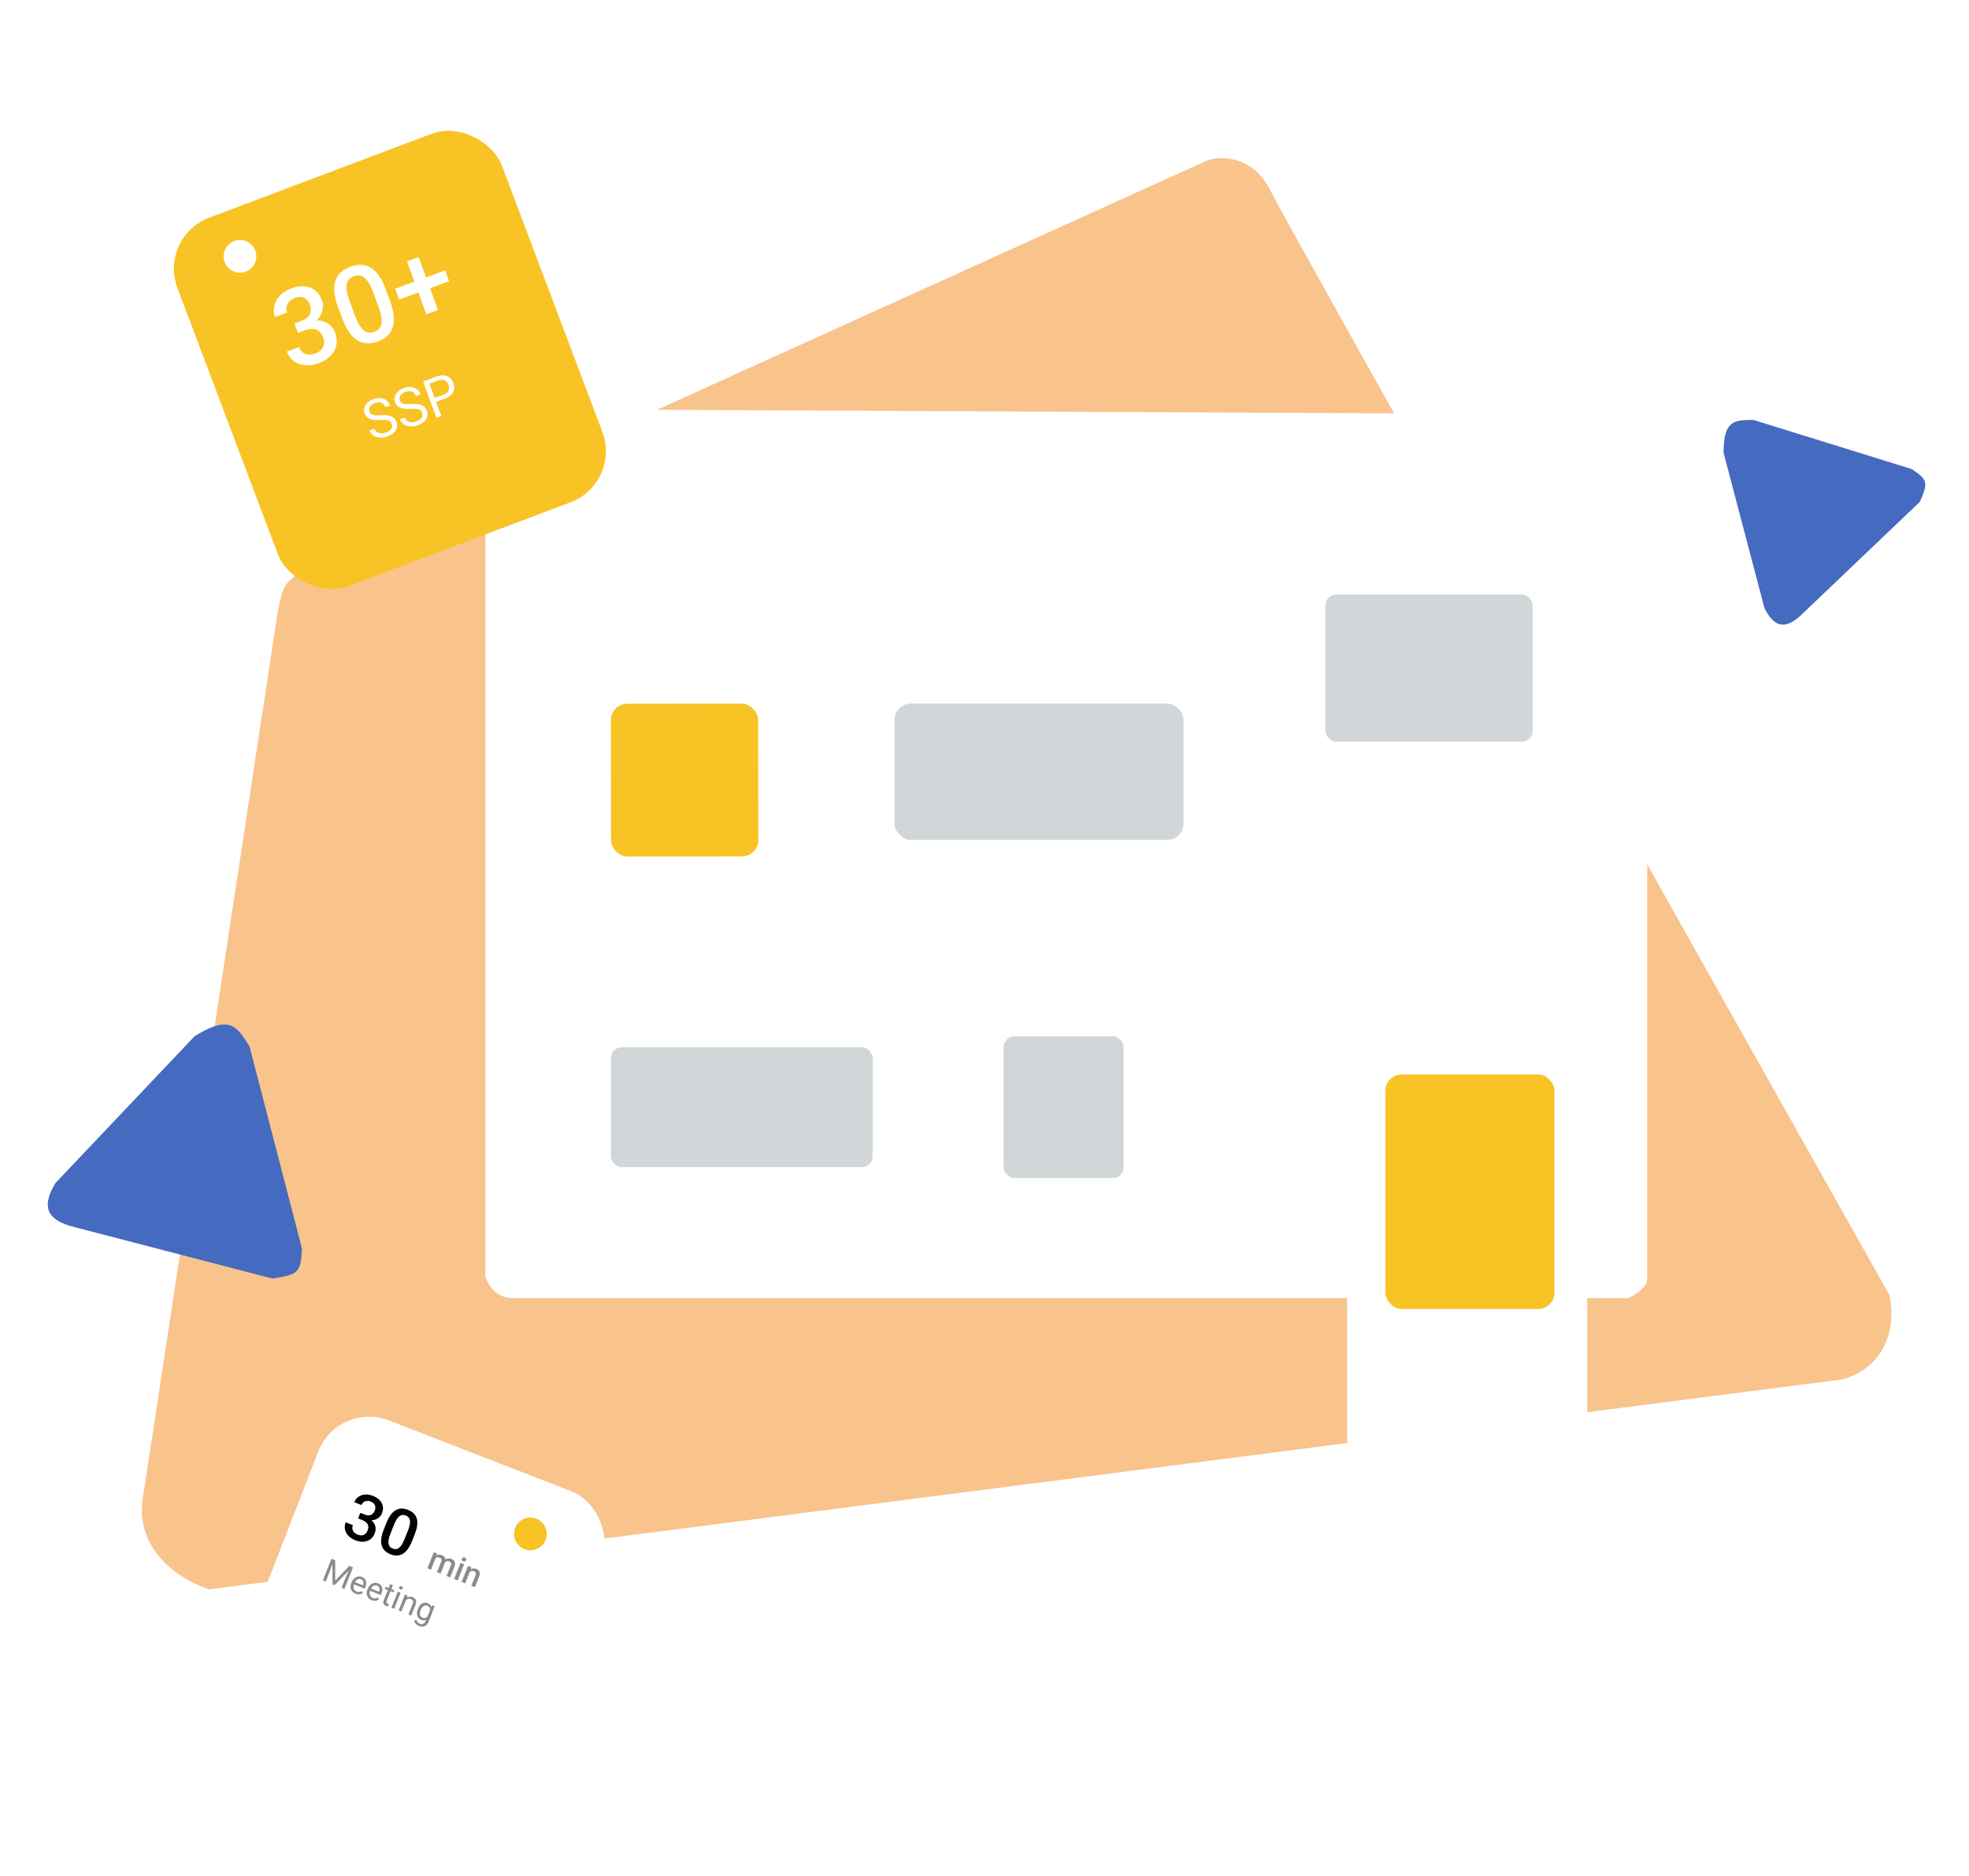<svg width="361" height="344" viewBox="0 0 361 344" fill="none" xmlns="http://www.w3.org/2000/svg">
<g filter="url(#filter0_di_5_39)">
<path d="M221.385 27.395L55.885 102.395C52 105 52 105 50.885 110.395L26.385 271.395C23.985 282.195 33.385 287.895 38.385 289.395L337.885 250.895C347.085 248.095 347.385 239.395 346.385 235.395C309.885 170.562 236.085 39.295 232.885 32.895C229.685 26.495 223.885 26.562 221.385 27.395Z" fill="#F9C38C"/>
</g>
<g filter="url(#filter1_d_5_39)">
<path d="M89 83C89 77.8 92 75.5 93.5 75L297.995 75.995L298.038 75.995C300.802 76.022 301.831 78.672 302 80V234.5C302 236.1 299.667 237.5 298.5 238H94C90.8 238 89.333 235.333 89 234V83Z" fill="white"/>
</g>
<g filter="url(#filter2_d_5_39)">
<rect x="235" y="98" width="82" height="46" rx="3" fill="white"/>
</g>
<g filter="url(#filter3_d_5_39)">
<rect x="106" y="186" width="60" height="40" rx="3" fill="white"/>
</g>
<g filter="url(#filter4_d_5_39)">
<rect x="158" y="121" width="64" height="48" rx="3" fill="white"/>
</g>
<g filter="url(#filter5_d_5_39)">
<rect x="178" y="184" width="34" height="42" rx="3" fill="white"/>
</g>
<g filter="url(#filter6_d_5_39)">
<rect x="247" y="190" width="44" height="79" rx="3" fill="white"/>
</g>
<g filter="url(#filter7_d_5_39)">
<rect x="106" y="121" width="40" height="48" rx="3" fill="white"/>
</g>
<g filter="url(#filter8_d_5_39)">
<rect x="243" y="107" width="38" height="27" rx="2" fill="#D1D6D9"/>
</g>
<g filter="url(#filter9_d_5_39)">
<rect x="164" y="127" width="53" height="25" rx="3" fill="#D1D6D9"/>
</g>
<g filter="url(#filter10_d_5_39)">
<rect x="112" y="190" width="48" height="22" rx="2" fill="#D1D6D9"/>
</g>
<g filter="url(#filter11_d_5_39)">
<rect x="184" y="188" width="22" height="26" rx="2" fill="#D1D6D9"/>
</g>
<g filter="url(#filter12_d_5_39)">
<rect x="254" y="195" width="31" height="43" rx="3" fill="#F8C324"/>
</g>
<g filter="url(#filter13_d_5_39)">
<rect x="112" y="127.035" width="26.992" height="28.015" rx="3" transform="rotate(-0.073 112 127.035)" fill="#F8C324"/>
</g>
<g filter="url(#filter14_d_5_39)">
<path d="M321.5 107.5L314 79C314 73 316 73 319.5 73L348.5 82C351.5 84 351.5 84.5 350 88L328.5 108.5C325 112 323 110.5 321.5 107.5Z" fill="#446BBF"/>
</g>
<g filter="url(#filter15_d_5_39)">
<path d="M8.202 212.872L33.695 185.975C40.108 182 41.433 184.138 43.752 187.879L53.345 224.838C53.194 229.369 52.66 229.7 47.925 230.416L11.77 221.017C5.711 219.595 5.989 216.463 8.202 212.872Z" fill="#446BBF"/>
</g>
<g filter="url(#filter16_d_5_39)">
<rect x="27" y="39.442" width="63.58" height="72.206" rx="10" transform="rotate(-20.669 27 39.442)" fill="#F8C324"/>
</g>
<path d="M53.989 59.307L55.309 58.823C55.822 58.634 56.215 58.39 56.486 58.089C56.763 57.786 56.927 57.449 56.977 57.077C57.028 56.704 56.979 56.316 56.831 55.913C56.676 55.491 56.468 55.159 56.205 54.915C55.946 54.664 55.634 54.511 55.267 54.459C54.907 54.403 54.495 54.461 54.031 54.632C53.639 54.775 53.314 54.985 53.055 55.26C52.799 55.528 52.632 55.839 52.554 56.193C52.474 56.541 52.506 56.911 52.65 57.302L50.431 58.117C50.171 57.408 50.126 56.71 50.297 56.023C50.468 55.336 50.817 54.719 51.344 54.172C51.876 53.616 52.544 53.19 53.351 52.894C54.213 52.578 55.017 52.446 55.764 52.497C56.516 52.541 57.175 52.777 57.742 53.207C58.309 53.637 58.745 54.267 59.05 55.099C59.189 55.478 59.242 55.895 59.208 56.351C59.174 56.807 59.043 57.261 58.813 57.713C58.581 58.159 58.243 58.578 57.797 58.97C57.35 59.357 56.784 59.675 56.099 59.927L54.44 60.536L53.989 59.307ZM54.622 61.031L54.177 59.821L55.837 59.212C56.619 58.925 57.319 58.772 57.936 58.753C58.56 58.732 59.105 58.82 59.572 59.016C60.037 59.206 60.424 59.476 60.734 59.828C61.049 60.176 61.291 60.58 61.459 61.038C61.688 61.662 61.779 62.26 61.732 62.831C61.69 63.395 61.525 63.92 61.239 64.406C60.953 64.893 60.566 65.323 60.079 65.696C59.598 66.067 59.036 66.37 58.395 66.605C57.82 66.816 57.241 66.939 56.657 66.973C56.073 67.007 55.516 66.944 54.986 66.785C54.454 66.62 53.979 66.347 53.562 65.966C53.149 65.577 52.828 65.07 52.599 64.447L54.808 63.636C54.954 64.033 55.175 64.351 55.47 64.589C55.77 64.819 56.119 64.958 56.518 65.006C56.923 65.051 57.345 64.993 57.785 64.832C58.25 64.661 58.62 64.432 58.895 64.143C59.171 63.855 59.338 63.516 59.396 63.127C59.461 62.736 59.409 62.311 59.24 61.853C59.05 61.333 58.794 60.949 58.474 60.699C58.153 60.449 57.778 60.316 57.349 60.3C56.918 60.278 56.449 60.36 55.942 60.546L54.622 61.031ZM70.722 53.03L71.523 55.212C71.906 56.257 72.13 57.187 72.194 58.003C72.261 58.81 72.186 59.514 71.97 60.114C71.753 60.713 71.415 61.219 70.956 61.63C70.502 62.039 69.946 62.365 69.286 62.607C68.76 62.8 68.246 62.913 67.745 62.944C67.249 62.974 66.769 62.911 66.303 62.756C65.837 62.601 65.392 62.344 64.969 61.986C64.551 61.62 64.154 61.145 63.78 60.561C63.413 59.975 63.075 59.263 62.768 58.425L61.967 56.244C61.581 55.192 61.359 54.268 61.303 53.471C61.243 52.667 61.323 51.968 61.542 51.375C61.759 50.775 62.095 50.274 62.551 49.871C63.012 49.466 63.573 49.142 64.233 48.9C64.765 48.704 65.278 48.592 65.774 48.563C66.273 48.525 66.752 48.582 67.209 48.733C67.673 48.882 68.113 49.136 68.53 49.496C68.95 49.848 69.344 50.317 69.712 50.904C70.078 51.484 70.414 52.193 70.722 53.03ZM69.428 56.334L68.391 53.511C68.196 52.979 67.994 52.523 67.785 52.142C67.573 51.755 67.355 51.443 67.129 51.207C66.908 50.962 66.676 50.784 66.433 50.672C66.189 50.553 65.939 50.496 65.684 50.5C65.426 50.497 65.157 50.547 64.876 50.651C64.534 50.776 64.253 50.956 64.033 51.189C63.811 51.416 63.661 51.707 63.584 52.061C63.505 52.416 63.504 52.846 63.579 53.353C63.658 53.851 63.82 54.433 64.064 55.099L65.101 57.923C65.298 58.461 65.502 58.923 65.714 59.31C65.925 59.697 66.146 60.015 66.376 60.263C66.604 60.506 66.838 60.69 67.078 60.817C67.323 60.935 67.574 60.996 67.832 60.998C68.095 60.998 68.365 60.948 68.64 60.847C68.988 60.719 69.272 60.539 69.492 60.306C69.711 60.072 69.859 59.776 69.934 59.415C70.008 59.048 70.003 58.61 69.919 58.099C69.836 57.589 69.672 57.001 69.428 56.334ZM81.613 49.573L82.344 51.562L73.195 54.92L72.464 52.931L81.613 49.573ZM76.738 47.118L80.306 56.835L78.17 57.619L74.602 47.902L76.738 47.118Z" fill="white"/>
<path d="M71.814 77.719C71.757 77.563 71.682 77.435 71.589 77.334C71.498 77.228 71.376 77.148 71.22 77.094C71.068 77.039 70.872 77.006 70.632 76.993C70.395 76.98 70.102 76.985 69.753 77.009C69.387 77.032 69.05 77.033 68.74 77.011C68.429 76.987 68.151 76.931 67.904 76.845C67.657 76.759 67.447 76.633 67.272 76.469C67.097 76.304 66.962 76.092 66.866 75.832C66.771 75.572 66.736 75.313 66.763 75.053C66.789 74.794 66.871 74.547 67.011 74.312C67.152 74.073 67.344 73.857 67.589 73.663C67.833 73.469 68.127 73.31 68.469 73.184C68.97 73 69.43 72.94 69.849 73.005C70.27 73.065 70.629 73.216 70.926 73.458C71.221 73.696 71.433 73.989 71.561 74.338L70.681 74.661C70.589 74.41 70.454 74.208 70.276 74.055C70.097 73.899 69.879 73.805 69.622 73.775C69.364 73.742 69.068 73.786 68.735 73.908C68.42 74.024 68.178 74.166 68.008 74.336C67.838 74.506 67.732 74.691 67.691 74.89C67.652 75.088 67.671 75.29 67.748 75.498C67.799 75.639 67.875 75.756 67.976 75.851C68.079 75.942 68.211 76.013 68.372 76.065C68.536 76.115 68.731 76.146 68.957 76.157C69.186 76.166 69.452 76.159 69.755 76.135C70.173 76.102 70.544 76.102 70.867 76.132C71.19 76.162 71.471 76.228 71.709 76.328C71.948 76.423 72.149 76.559 72.311 76.736C72.475 76.908 72.604 77.124 72.7 77.384C72.799 77.656 72.835 77.922 72.806 78.182C72.776 78.443 72.688 78.688 72.54 78.919C72.393 79.15 72.191 79.361 71.935 79.552C71.681 79.739 71.379 79.897 71.027 80.026C70.719 80.139 70.399 80.208 70.068 80.233C69.74 80.256 69.423 80.227 69.115 80.145C68.811 80.063 68.54 79.923 68.301 79.727C68.064 79.526 67.885 79.259 67.763 78.925L68.643 78.603C68.727 78.832 68.844 79.013 68.993 79.145C69.141 79.274 69.311 79.365 69.503 79.415C69.698 79.465 69.903 79.48 70.118 79.46C70.334 79.436 70.549 79.385 70.763 79.306C71.072 79.193 71.317 79.055 71.5 78.89C71.682 78.726 71.799 78.545 71.851 78.345C71.906 78.145 71.894 77.936 71.814 77.719ZM77.388 75.673C77.33 75.517 77.255 75.389 77.163 75.288C77.072 75.182 76.949 75.103 76.794 75.048C76.642 74.993 76.446 74.96 76.206 74.947C75.968 74.934 75.676 74.939 75.327 74.963C74.961 74.986 74.624 74.987 74.314 74.965C74.003 74.941 73.725 74.885 73.478 74.799C73.231 74.713 73.02 74.587 72.846 74.423C72.671 74.258 72.535 74.046 72.44 73.786C72.345 73.526 72.31 73.267 72.336 73.007C72.363 72.748 72.445 72.501 72.584 72.266C72.725 72.027 72.918 71.811 73.163 71.617C73.407 71.423 73.701 71.263 74.043 71.138C74.544 70.954 75.004 70.894 75.423 70.959C75.844 71.019 76.203 71.17 76.499 71.412C76.795 71.65 77.007 71.943 77.135 72.292L76.254 72.615C76.162 72.364 76.028 72.162 75.85 72.009C75.671 71.853 75.453 71.759 75.196 71.729C74.938 71.695 74.642 71.74 74.309 71.862C73.994 71.978 73.751 72.12 73.582 72.29C73.412 72.46 73.306 72.645 73.264 72.844C73.226 73.041 73.245 73.244 73.321 73.452C73.373 73.593 73.449 73.71 73.55 73.805C73.653 73.896 73.784 73.967 73.946 74.019C74.11 74.069 74.305 74.1 74.531 74.111C74.76 74.12 75.026 74.113 75.329 74.088C75.747 74.056 76.118 74.055 76.441 74.086C76.764 74.116 77.045 74.181 77.282 74.281C77.522 74.377 77.723 74.513 77.885 74.69C78.049 74.862 78.178 75.078 78.273 75.338C78.373 75.61 78.409 75.876 78.379 76.136C78.35 76.397 78.262 76.642 78.114 76.873C77.967 77.104 77.765 77.315 77.509 77.506C77.255 77.693 76.953 77.851 76.601 77.98C76.293 78.093 75.973 78.162 75.642 78.186C75.314 78.21 74.997 78.181 74.689 78.099C74.385 78.017 74.114 77.877 73.875 77.68C73.638 77.48 73.459 77.213 73.336 76.879L74.216 76.556C74.301 76.786 74.417 76.966 74.567 77.099C74.715 77.228 74.885 77.319 75.077 77.369C75.272 77.419 75.477 77.434 75.691 77.414C75.908 77.39 76.123 77.339 76.337 77.26C76.646 77.147 76.891 77.008 77.074 76.844C77.256 76.68 77.373 76.499 77.425 76.299C77.48 76.099 77.467 75.89 77.388 75.673ZM81.524 73.099L79.741 73.753L79.477 73.034L81.26 72.379C81.606 72.252 81.865 72.095 82.038 71.906C82.212 71.718 82.312 71.508 82.338 71.276C82.367 71.044 82.335 70.802 82.243 70.552C82.159 70.322 82.03 70.125 81.855 69.961C81.683 69.795 81.468 69.69 81.209 69.646C80.949 69.6 80.646 69.64 80.301 69.766L78.724 70.345L80.908 76.295L80.024 76.62L77.574 69.946L80.035 69.042C80.54 68.857 80.998 68.788 81.41 68.834C81.822 68.88 82.175 69.025 82.469 69.267C82.761 69.507 82.98 69.823 83.125 70.218C83.282 70.645 83.326 71.044 83.256 71.412C83.187 71.781 83.007 72.109 82.717 72.396C82.426 72.679 82.029 72.914 81.524 73.099Z" fill="white"/>
<circle cx="44" cy="47" r="3" fill="white"/>
<g filter="url(#filter17_d_5_39)">
<rect x="59.968" y="252.813" width="55.811" height="49.676" rx="10" transform="rotate(21.205 59.968 252.813)" fill="white"/>
</g>
<path d="M66.064 277.373L66.848 277.685C67.153 277.807 67.426 277.855 67.668 277.829C67.913 277.805 68.121 277.719 68.293 277.573C68.464 277.427 68.598 277.235 68.693 276.995C68.793 276.745 68.833 276.512 68.813 276.298C68.798 276.082 68.72 275.889 68.577 275.719C68.439 275.55 68.231 275.411 67.955 275.301C67.723 275.208 67.494 275.172 67.268 275.191C67.046 275.208 66.847 275.28 66.671 275.407C66.495 275.531 66.361 275.709 66.269 275.941L64.951 275.416C65.119 274.995 65.379 274.666 65.73 274.427C66.082 274.189 66.485 274.053 66.939 274.02C67.399 273.984 67.869 274.062 68.348 274.253C68.859 274.456 69.272 274.719 69.585 275.042C69.903 275.362 70.103 275.732 70.184 276.151C70.265 276.57 70.207 277.026 70.011 277.52C69.921 277.745 69.777 277.952 69.58 278.143C69.382 278.333 69.141 278.483 68.858 278.593C68.576 278.699 68.257 278.751 67.901 278.748C67.546 278.741 67.165 278.657 66.759 278.495L65.774 278.103L66.064 277.373ZM65.656 278.397L65.943 277.678L66.928 278.07C67.392 278.255 67.766 278.467 68.05 278.706C68.337 278.947 68.545 279.204 68.675 279.479C68.807 279.75 68.872 280.026 68.869 280.307C68.87 280.589 68.817 280.866 68.708 281.138C68.561 281.508 68.362 281.812 68.112 282.049C67.867 282.283 67.584 282.452 67.261 282.555C66.938 282.658 66.593 282.695 66.226 282.666C65.863 282.639 65.491 282.55 65.11 282.398C64.769 282.262 64.461 282.085 64.186 281.866C63.912 281.648 63.688 281.397 63.515 281.113C63.343 280.826 63.24 280.514 63.207 280.177C63.178 279.837 63.237 279.483 63.385 279.113L64.697 279.635C64.603 279.871 64.574 280.101 64.61 280.326C64.652 280.549 64.752 280.751 64.912 280.932C65.074 281.114 65.286 281.258 65.548 281.362C65.823 281.471 66.081 281.517 66.319 281.499C66.558 281.48 66.768 281.396 66.95 281.245C67.135 281.096 67.282 280.886 67.391 280.614C67.514 280.305 67.554 280.031 67.51 279.791C67.467 279.551 67.353 279.341 67.168 279.162C66.984 278.98 66.742 278.829 66.44 278.709L65.656 278.397ZM76.054 281.27L75.538 282.566C75.291 283.186 75.018 283.691 74.72 284.081C74.426 284.469 74.111 284.754 73.774 284.935C73.437 285.116 73.084 285.206 72.714 285.206C72.347 285.207 71.968 285.13 71.576 284.974C71.264 284.85 70.99 284.694 70.753 284.507C70.52 284.322 70.331 284.101 70.184 283.845C70.038 283.59 69.942 283.297 69.897 282.968C69.856 282.636 69.87 282.265 69.936 281.855C70.007 281.445 70.141 280.992 70.339 280.495L70.855 279.2C71.104 278.575 71.375 278.074 71.669 277.695C71.965 277.312 72.28 277.032 72.616 276.854C72.953 276.673 73.304 276.584 73.668 276.586C74.037 276.59 74.417 276.67 74.809 276.826C75.125 276.952 75.399 277.107 75.632 277.293C75.871 277.476 76.062 277.693 76.206 277.944C76.353 278.196 76.448 278.486 76.49 278.814C76.537 279.139 76.525 279.507 76.454 279.916C76.385 280.322 76.252 280.773 76.054 281.27ZM74.152 282.228L74.82 280.552C74.946 280.236 75.038 279.951 75.097 279.697C75.158 279.439 75.185 279.213 75.179 279.017C75.178 278.819 75.146 278.646 75.082 278.499C75.021 278.348 74.932 278.223 74.817 278.122C74.702 278.018 74.562 277.932 74.395 277.866C74.192 277.785 73.994 277.753 73.803 277.769C73.613 277.781 73.43 277.851 73.253 277.978C73.076 278.106 72.903 278.297 72.734 278.554C72.569 278.808 72.408 279.133 72.251 279.528L71.583 281.205C71.456 281.524 71.362 281.813 71.301 282.07C71.241 282.328 71.212 282.558 71.215 282.761C71.22 282.961 71.251 283.137 71.307 283.29C71.369 283.441 71.457 283.568 71.571 283.673C71.689 283.778 71.829 283.864 71.993 283.929C72.2 284.011 72.399 284.044 72.59 284.028C72.782 284.012 72.967 283.938 73.145 283.807C73.325 283.673 73.498 283.475 73.665 283.214C73.832 282.952 73.995 282.624 74.152 282.228Z" fill="black"/>
<path d="M79.949 285.464L79.015 287.81L78.359 287.549L79.532 284.604L80.15 284.85L79.949 285.464ZM79.538 286.187L79.316 286.095C79.397 285.892 79.498 285.714 79.617 285.562C79.737 285.41 79.871 285.29 80.019 285.202C80.168 285.112 80.329 285.062 80.502 285.051C80.677 285.038 80.861 285.071 81.053 285.147C81.188 285.201 81.302 285.269 81.397 285.353C81.494 285.436 81.567 285.536 81.615 285.652C81.666 285.768 81.686 285.901 81.678 286.049C81.671 286.197 81.631 286.364 81.557 286.549L80.776 288.512L80.12 288.251L80.879 286.345C80.936 286.202 80.959 286.081 80.948 285.982C80.939 285.884 80.901 285.801 80.835 285.735C80.771 285.668 80.685 285.612 80.576 285.569C80.453 285.52 80.338 285.501 80.232 285.514C80.128 285.527 80.033 285.564 79.946 285.624C79.859 285.684 79.781 285.762 79.713 285.859C79.645 285.956 79.587 286.065 79.538 286.187ZM81.434 286.74L81.1 286.686C81.17 286.508 81.262 286.35 81.374 286.211C81.488 286.072 81.617 285.961 81.761 285.88C81.907 285.797 82.066 285.75 82.237 285.738C82.408 285.727 82.585 285.757 82.771 285.831C82.921 285.891 83.047 285.966 83.148 286.054C83.252 286.142 83.329 286.246 83.377 286.366C83.426 286.486 83.445 286.625 83.432 286.782C83.421 286.938 83.376 287.113 83.298 287.309L82.539 289.214L81.881 288.952L82.641 287.044C82.7 286.895 82.724 286.771 82.713 286.672C82.704 286.574 82.666 286.494 82.601 286.432C82.536 286.368 82.449 286.315 82.34 286.271C82.238 286.231 82.141 286.214 82.048 286.221C81.957 286.227 81.872 286.253 81.793 286.299C81.714 286.344 81.644 286.403 81.583 286.478C81.523 286.553 81.474 286.64 81.434 286.74ZM85.09 286.818L83.917 289.763L83.258 289.5L84.431 286.556L85.09 286.818ZM84.695 285.765C84.735 285.665 84.801 285.596 84.892 285.557C84.986 285.516 85.092 285.519 85.21 285.566C85.326 285.613 85.404 285.683 85.444 285.777C85.486 285.869 85.486 285.965 85.447 286.064C85.407 286.162 85.341 286.231 85.248 286.269C85.155 286.308 85.05 286.304 84.934 286.258C84.816 286.211 84.737 286.141 84.696 286.049C84.656 285.958 84.656 285.863 84.695 285.765ZM86.208 287.992L85.286 290.308L84.63 290.047L85.803 287.102L86.421 287.348L86.208 287.992ZM85.799 288.68L85.587 288.593C85.672 288.385 85.778 288.205 85.903 288.053C86.031 287.902 86.17 287.784 86.322 287.7C86.475 287.616 86.636 287.569 86.807 287.559C86.977 287.547 87.151 287.576 87.327 287.646C87.468 287.702 87.588 287.773 87.687 287.859C87.788 287.943 87.862 288.045 87.909 288.165C87.957 288.285 87.976 288.424 87.964 288.581C87.952 288.736 87.906 288.914 87.826 289.116L87.068 291.018L86.41 290.756L87.169 288.851C87.225 288.709 87.249 288.589 87.239 288.491C87.233 288.392 87.197 288.309 87.133 288.244C87.071 288.177 86.983 288.121 86.869 288.075C86.756 288.03 86.646 288.014 86.538 288.026C86.431 288.037 86.33 288.072 86.236 288.129C86.143 288.187 86.059 288.263 85.984 288.357C85.909 288.451 85.847 288.559 85.799 288.68Z" fill="#8B8B8B"/>
<path d="M60.944 285.861L61.453 286.063L61.465 289.811L64.047 287.096L64.559 287.3L61.369 290.621L60.972 290.463L60.944 285.861ZM60.778 285.794L61.227 285.973L60.338 288.42L59.723 289.965L59.2 289.757L60.778 285.794ZM64.273 287.186L64.722 287.365L63.144 291.328L62.621 291.12L63.237 289.574L64.273 287.186ZM65.191 292.206C64.986 292.125 64.813 292.016 64.674 291.881C64.537 291.744 64.434 291.589 64.365 291.414C64.297 291.24 64.267 291.053 64.272 290.854C64.278 290.654 64.323 290.451 64.405 290.244L64.451 290.13C64.546 289.89 64.666 289.691 64.811 289.533C64.957 289.372 65.117 289.251 65.291 289.168C65.464 289.086 65.642 289.042 65.823 289.037C66.004 289.031 66.177 289.061 66.342 289.127C66.552 289.211 66.719 289.319 66.843 289.452C66.968 289.586 67.054 289.738 67.1 289.908C67.146 290.076 67.158 290.257 67.135 290.452C67.113 290.645 67.061 290.845 66.978 291.052L66.888 291.278L64.689 290.402L64.853 289.991L66.549 290.666L66.564 290.628C66.608 290.494 66.632 290.356 66.634 290.214C66.638 290.073 66.605 289.942 66.537 289.823C66.469 289.703 66.349 289.609 66.177 289.54C66.063 289.495 65.948 289.477 65.832 289.488C65.717 289.497 65.606 289.535 65.5 289.602C65.393 289.669 65.294 289.763 65.201 289.883C65.109 290.004 65.028 290.154 64.957 290.332L64.911 290.446C64.856 290.586 64.822 290.725 64.811 290.863C64.803 291.001 64.817 291.131 64.855 291.253C64.894 291.376 64.957 291.485 65.043 291.58C65.131 291.676 65.244 291.751 65.382 291.806C65.559 291.877 65.725 291.901 65.877 291.877C66.029 291.854 66.176 291.8 66.317 291.715L66.525 292.079C66.423 292.15 66.306 292.209 66.173 292.257C66.041 292.305 65.892 292.328 65.727 292.325C65.564 292.323 65.385 292.284 65.191 292.206ZM68.147 293.384C67.941 293.302 67.769 293.194 67.63 293.058C67.493 292.922 67.39 292.766 67.321 292.591C67.253 292.417 67.222 292.231 67.228 292.031C67.234 291.832 67.278 291.628 67.361 291.422L67.406 291.307C67.502 291.068 67.622 290.869 67.767 290.71C67.913 290.549 68.073 290.428 68.246 290.346C68.42 290.264 68.597 290.22 68.778 290.214C68.959 290.208 69.132 290.238 69.297 290.304C69.508 290.388 69.675 290.496 69.799 290.63C69.924 290.764 70.009 290.916 70.055 291.085C70.102 291.253 70.114 291.434 70.091 291.629C70.069 291.822 70.016 292.022 69.934 292.229L69.844 292.455L67.645 291.579L67.809 291.168L69.504 291.843L69.519 291.805C69.564 291.672 69.588 291.534 69.59 291.392C69.593 291.25 69.561 291.12 69.493 291C69.425 290.88 69.305 290.786 69.133 290.718C69.018 290.672 68.903 290.655 68.788 290.665C68.673 290.674 68.562 290.712 68.456 290.779C68.349 290.846 68.249 290.94 68.157 291.061C68.065 291.182 67.983 291.331 67.912 291.509L67.867 291.623C67.811 291.763 67.778 291.902 67.767 292.041C67.758 292.178 67.773 292.308 67.811 292.43C67.85 292.553 67.913 292.662 67.999 292.757C68.087 292.853 68.2 292.929 68.337 292.984C68.515 293.054 68.68 293.078 68.833 293.055C68.985 293.031 69.132 292.977 69.272 292.892L69.481 293.256C69.379 293.327 69.262 293.386 69.129 293.435C68.996 293.483 68.847 293.505 68.683 293.503C68.519 293.501 68.341 293.461 68.147 293.384ZM72.308 291.566L72.154 291.953L70.562 291.318L70.716 290.932L72.308 291.566ZM71.54 290.431L72.043 290.631L70.876 293.563C70.836 293.662 70.821 293.744 70.832 293.807C70.843 293.87 70.869 293.919 70.912 293.955C70.954 293.991 71.003 294.02 71.06 294.043C71.101 294.059 71.146 294.073 71.195 294.084C71.245 294.094 71.284 294.1 71.309 294.104L71.148 294.516C71.103 294.513 71.046 294.504 70.977 294.489C70.908 294.476 70.828 294.452 70.738 294.416C70.614 294.367 70.51 294.297 70.427 294.207C70.343 294.117 70.293 294.002 70.276 293.863C70.263 293.723 70.295 293.555 70.373 293.359L71.54 290.431ZM73.445 292.019L72.272 294.964L71.766 294.762L72.939 291.818L73.445 292.019ZM73.212 291.021C73.245 290.94 73.297 290.88 73.368 290.844C73.441 290.808 73.527 290.809 73.625 290.848C73.721 290.886 73.783 290.944 73.812 291.02C73.842 291.098 73.841 291.177 73.808 291.259C73.777 291.337 73.724 291.393 73.649 291.429C73.577 291.463 73.492 291.461 73.396 291.422C73.298 291.383 73.235 291.327 73.206 291.252C73.179 291.176 73.181 291.099 73.212 291.021ZM74.507 293.17L73.584 295.487L73.081 295.286L74.254 292.341L74.73 292.531L74.507 293.17ZM74.096 293.855L73.889 293.763C73.971 293.563 74.075 293.389 74.201 293.241C74.328 293.092 74.469 292.975 74.625 292.89C74.781 292.804 74.945 292.756 75.118 292.745C75.293 292.733 75.469 292.762 75.647 292.833C75.793 292.891 75.915 292.963 76.015 293.049C76.116 293.133 76.191 293.235 76.238 293.352C76.288 293.471 76.307 293.607 76.297 293.76C76.287 293.912 76.243 294.085 76.166 294.279L75.397 296.209L74.891 296.007L75.662 294.072C75.723 293.918 75.749 293.785 75.741 293.675C75.733 293.562 75.694 293.468 75.624 293.391C75.554 293.313 75.456 293.249 75.329 293.198C75.203 293.148 75.079 293.129 74.954 293.14C74.832 293.153 74.715 293.19 74.603 293.253C74.494 293.317 74.394 293.4 74.305 293.503C74.218 293.605 74.148 293.722 74.096 293.855ZM79.243 294.328L79.7 294.51L78.552 297.393C78.449 297.652 78.308 297.853 78.13 297.994C77.951 298.135 77.749 298.216 77.523 298.235C77.298 298.256 77.063 298.219 76.818 298.121C76.716 298.081 76.603 298.016 76.478 297.929C76.354 297.844 76.241 297.737 76.139 297.608C76.038 297.481 75.968 297.337 75.93 297.175L76.313 296.98C76.377 297.178 76.465 297.333 76.576 297.445C76.689 297.557 76.812 297.639 76.944 297.692C77.104 297.756 77.254 297.781 77.394 297.767C77.534 297.753 77.659 297.7 77.769 297.608C77.881 297.518 77.971 297.387 78.039 297.217L78.939 294.958L79.243 294.328ZM76.616 295.026L76.638 294.969C76.728 294.744 76.836 294.55 76.961 294.388C77.089 294.224 77.23 294.096 77.382 294.003C77.537 293.912 77.7 293.859 77.871 293.845C78.043 293.83 78.219 293.858 78.399 293.929C78.584 294.003 78.733 294.1 78.844 294.22C78.959 294.339 79.04 294.48 79.087 294.641C79.136 294.802 79.155 294.98 79.142 295.174C79.13 295.369 79.091 295.58 79.026 295.806L78.927 296.057C78.821 296.265 78.704 296.443 78.578 296.592C78.453 296.742 78.317 296.859 78.171 296.941C78.026 297.024 77.871 297.071 77.705 297.081C77.54 297.088 77.364 297.055 77.177 296.981C77.001 296.911 76.856 296.81 76.743 296.678C76.631 296.548 76.551 296.395 76.503 296.22C76.454 296.045 76.439 295.856 76.457 295.653C76.478 295.449 76.53 295.24 76.616 295.026ZM77.142 295.169L77.119 295.226C77.061 295.373 77.02 295.517 76.998 295.657C76.977 295.798 76.978 295.93 77.001 296.053C77.026 296.176 77.076 296.285 77.151 296.381C77.228 296.474 77.334 296.548 77.47 296.602C77.637 296.669 77.789 296.688 77.926 296.661C78.063 296.633 78.186 296.574 78.296 296.483C78.408 296.393 78.509 296.287 78.599 296.166L78.86 295.51C78.88 295.402 78.888 295.294 78.883 295.185C78.88 295.074 78.861 294.97 78.825 294.871C78.791 294.772 78.735 294.681 78.658 294.6C78.581 294.519 78.479 294.453 78.352 294.402C78.214 294.348 78.084 294.329 77.961 294.348C77.841 294.365 77.729 294.411 77.626 294.485C77.525 294.559 77.433 294.654 77.35 294.773C77.27 294.89 77.2 295.022 77.142 295.169Z" fill="#8B8B8B"/>
<circle cx="97.236" cy="281.236" r="3" transform="rotate(41.875 97.236 281.236)" fill="#F8C324"/>
<defs>
<filter id="filter0_di_5_39" x="16" y="19" width="340.776" height="282.395" filterUnits="userSpaceOnUse" color-interpolation-filters="sRGB">
<feFlood flood-opacity="0" result="BackgroundImageFix"/>
<feColorMatrix in="SourceAlpha" type="matrix" values="0 0 0 0 0 0 0 0 0 0 0 0 0 0 0 0 0 0 127 0" result="hardAlpha"/>
<feOffset dy="2"/>
<feGaussianBlur stdDeviation="5"/>
<feComposite in2="hardAlpha" operator="out"/>
<feColorMatrix type="matrix" values="0 0 0 0 0 0 0 0 0 0 0 0 0 0 0 0 0 0 0.15 0"/>
<feBlend mode="normal" in2="BackgroundImageFix" result="effect1_dropShadow_5_39"/>
<feBlend mode="normal" in="SourceGraphic" in2="effect1_dropShadow_5_39" result="shape"/>
<feColorMatrix in="SourceAlpha" type="matrix" values="0 0 0 0 0 0 0 0 0 0 0 0 0 0 0 0 0 0 127 0" result="hardAlpha"/>
<feOffset/>
<feGaussianBlur stdDeviation="12.5"/>
<feComposite in2="hardAlpha" operator="arithmetic" k2="-1" k3="1"/>
<feColorMatrix type="matrix" values="0 0 0 0 0.98 0 0 0 0 0.816 0 0 0 0 0.643 0 0 0 1 0"/>
<feBlend mode="normal" in2="shape" result="effect2_innerShadow_5_39"/>
</filter>
<filter id="filter1_d_5_39" x="49" y="35" width="293" height="243" filterUnits="userSpaceOnUse" color-interpolation-filters="sRGB">
<feFlood flood-opacity="0" result="BackgroundImageFix"/>
<feColorMatrix in="SourceAlpha" type="matrix" values="0 0 0 0 0 0 0 0 0 0 0 0 0 0 0 0 0 0 127 0" result="hardAlpha"/>
<feOffset/>
<feGaussianBlur stdDeviation="20"/>
<feComposite in2="hardAlpha" operator="out"/>
<feColorMatrix type="matrix" values="0 0 0 0 0.976 0 0 0 0 0.737 0 0 0 0 0.49 0 0 0 1 0"/>
<feBlend mode="normal" in2="BackgroundImageFix" result="effect1_dropShadow_5_39"/>
<feBlend mode="normal" in="SourceGraphic" in2="effect1_dropShadow_5_39" result="shape"/>
</filter>
<filter id="filter2_d_5_39" x="231" y="98" width="90" height="54" filterUnits="userSpaceOnUse" color-interpolation-filters="sRGB">
<feFlood flood-opacity="0" result="BackgroundImageFix"/>
<feColorMatrix in="SourceAlpha" type="matrix" values="0 0 0 0 0 0 0 0 0 0 0 0 0 0 0 0 0 0 127 0" result="hardAlpha"/>
<feOffset dy="4"/>
<feGaussianBlur stdDeviation="2"/>
<feComposite in2="hardAlpha" operator="out"/>
<feColorMatrix type="matrix" values="0 0 0 0 0 0 0 0 0 0 0 0 0 0 0 0 0 0 0.2 0"/>
<feBlend mode="normal" in2="BackgroundImageFix" result="effect1_dropShadow_5_39"/>
<feBlend mode="normal" in="SourceGraphic" in2="effect1_dropShadow_5_39" result="shape"/>
</filter>
<filter id="filter3_d_5_39" x="102" y="186" width="68" height="48" filterUnits="userSpaceOnUse" color-interpolation-filters="sRGB">
<feFlood flood-opacity="0" result="BackgroundImageFix"/>
<feColorMatrix in="SourceAlpha" type="matrix" values="0 0 0 0 0 0 0 0 0 0 0 0 0 0 0 0 0 0 127 0" result="hardAlpha"/>
<feOffset dy="4"/>
<feGaussianBlur stdDeviation="2"/>
<feComposite in2="hardAlpha" operator="out"/>
<feColorMatrix type="matrix" values="0 0 0 0 0 0 0 0 0 0 0 0 0 0 0 0 0 0 0.2 0"/>
<feBlend mode="normal" in2="BackgroundImageFix" result="effect1_dropShadow_5_39"/>
<feBlend mode="normal" in="SourceGraphic" in2="effect1_dropShadow_5_39" result="shape"/>
</filter>
<filter id="filter4_d_5_39" x="154" y="121" width="72" height="56" filterUnits="userSpaceOnUse" color-interpolation-filters="sRGB">
<feFlood flood-opacity="0" result="BackgroundImageFix"/>
<feColorMatrix in="SourceAlpha" type="matrix" values="0 0 0 0 0 0 0 0 0 0 0 0 0 0 0 0 0 0 127 0" result="hardAlpha"/>
<feOffset dy="4"/>
<feGaussianBlur stdDeviation="2"/>
<feComposite in2="hardAlpha" operator="out"/>
<feColorMatrix type="matrix" values="0 0 0 0 0 0 0 0 0 0 0 0 0 0 0 0 0 0 0.2 0"/>
<feBlend mode="normal" in2="BackgroundImageFix" result="effect1_dropShadow_5_39"/>
<feBlend mode="normal" in="SourceGraphic" in2="effect1_dropShadow_5_39" result="shape"/>
</filter>
<filter id="filter5_d_5_39" x="174" y="184" width="42" height="50" filterUnits="userSpaceOnUse" color-interpolation-filters="sRGB">
<feFlood flood-opacity="0" result="BackgroundImageFix"/>
<feColorMatrix in="SourceAlpha" type="matrix" values="0 0 0 0 0 0 0 0 0 0 0 0 0 0 0 0 0 0 127 0" result="hardAlpha"/>
<feOffset dy="4"/>
<feGaussianBlur stdDeviation="2"/>
<feComposite in2="hardAlpha" operator="out"/>
<feColorMatrix type="matrix" values="0 0 0 0 0 0 0 0 0 0 0 0 0 0 0 0 0 0 0.2 0"/>
<feBlend mode="normal" in2="BackgroundImageFix" result="effect1_dropShadow_5_39"/>
<feBlend mode="normal" in="SourceGraphic" in2="effect1_dropShadow_5_39" result="shape"/>
</filter>
<filter id="filter6_d_5_39" x="243" y="190" width="52" height="87" filterUnits="userSpaceOnUse" color-interpolation-filters="sRGB">
<feFlood flood-opacity="0" result="BackgroundImageFix"/>
<feColorMatrix in="SourceAlpha" type="matrix" values="0 0 0 0 0 0 0 0 0 0 0 0 0 0 0 0 0 0 127 0" result="hardAlpha"/>
<feOffset dy="4"/>
<feGaussianBlur stdDeviation="2"/>
<feComposite in2="hardAlpha" operator="out"/>
<feColorMatrix type="matrix" values="0 0 0 0 0 0 0 0 0 0 0 0 0 0 0 0 0 0 0.2 0"/>
<feBlend mode="normal" in2="BackgroundImageFix" result="effect1_dropShadow_5_39"/>
<feBlend mode="normal" in="SourceGraphic" in2="effect1_dropShadow_5_39" result="shape"/>
</filter>
<filter id="filter7_d_5_39" x="102" y="121" width="48" height="56" filterUnits="userSpaceOnUse" color-interpolation-filters="sRGB">
<feFlood flood-opacity="0" result="BackgroundImageFix"/>
<feColorMatrix in="SourceAlpha" type="matrix" values="0 0 0 0 0 0 0 0 0 0 0 0 0 0 0 0 0 0 127 0" result="hardAlpha"/>
<feOffset dy="4"/>
<feGaussianBlur stdDeviation="2"/>
<feComposite in2="hardAlpha" operator="out"/>
<feColorMatrix type="matrix" values="0 0 0 0 0 0 0 0 0 0 0 0 0 0 0 0 0 0 0.2 0"/>
<feBlend mode="normal" in2="BackgroundImageFix" result="effect1_dropShadow_5_39"/>
<feBlend mode="normal" in="SourceGraphic" in2="effect1_dropShadow_5_39" result="shape"/>
</filter>
<filter id="filter8_d_5_39" x="239" y="105" width="46" height="35" filterUnits="userSpaceOnUse" color-interpolation-filters="sRGB">
<feFlood flood-opacity="0" result="BackgroundImageFix"/>
<feColorMatrix in="SourceAlpha" type="matrix" values="0 0 0 0 0 0 0 0 0 0 0 0 0 0 0 0 0 0 127 0" result="hardAlpha"/>
<feOffset dy="2"/>
<feGaussianBlur stdDeviation="2"/>
<feComposite in2="hardAlpha" operator="out"/>
<feColorMatrix type="matrix" values="0 0 0 0 0 0 0 0 0 0 0 0 0 0 0 0 0 0 0.05 0"/>
<feBlend mode="normal" in2="BackgroundImageFix" result="effect1_dropShadow_5_39"/>
<feBlend mode="normal" in="SourceGraphic" in2="effect1_dropShadow_5_39" result="shape"/>
</filter>
<filter id="filter9_d_5_39" x="160" y="125" width="61" height="33" filterUnits="userSpaceOnUse" color-interpolation-filters="sRGB">
<feFlood flood-opacity="0" result="BackgroundImageFix"/>
<feColorMatrix in="SourceAlpha" type="matrix" values="0 0 0 0 0 0 0 0 0 0 0 0 0 0 0 0 0 0 127 0" result="hardAlpha"/>
<feOffset dy="2"/>
<feGaussianBlur stdDeviation="2"/>
<feComposite in2="hardAlpha" operator="out"/>
<feColorMatrix type="matrix" values="0 0 0 0 0 0 0 0 0 0 0 0 0 0 0 0 0 0 0.05 0"/>
<feBlend mode="normal" in2="BackgroundImageFix" result="effect1_dropShadow_5_39"/>
<feBlend mode="normal" in="SourceGraphic" in2="effect1_dropShadow_5_39" result="shape"/>
</filter>
<filter id="filter10_d_5_39" x="108" y="188" width="56" height="30" filterUnits="userSpaceOnUse" color-interpolation-filters="sRGB">
<feFlood flood-opacity="0" result="BackgroundImageFix"/>
<feColorMatrix in="SourceAlpha" type="matrix" values="0 0 0 0 0 0 0 0 0 0 0 0 0 0 0 0 0 0 127 0" result="hardAlpha"/>
<feOffset dy="2"/>
<feGaussianBlur stdDeviation="2"/>
<feComposite in2="hardAlpha" operator="out"/>
<feColorMatrix type="matrix" values="0 0 0 0 0 0 0 0 0 0 0 0 0 0 0 0 0 0 0.05 0"/>
<feBlend mode="normal" in2="BackgroundImageFix" result="effect1_dropShadow_5_39"/>
<feBlend mode="normal" in="SourceGraphic" in2="effect1_dropShadow_5_39" result="shape"/>
</filter>
<filter id="filter11_d_5_39" x="180" y="186" width="30" height="34" filterUnits="userSpaceOnUse" color-interpolation-filters="sRGB">
<feFlood flood-opacity="0" result="BackgroundImageFix"/>
<feColorMatrix in="SourceAlpha" type="matrix" values="0 0 0 0 0 0 0 0 0 0 0 0 0 0 0 0 0 0 127 0" result="hardAlpha"/>
<feOffset dy="2"/>
<feGaussianBlur stdDeviation="2"/>
<feComposite in2="hardAlpha" operator="out"/>
<feColorMatrix type="matrix" values="0 0 0 0 0 0 0 0 0 0 0 0 0 0 0 0 0 0 0.05 0"/>
<feBlend mode="normal" in2="BackgroundImageFix" result="effect1_dropShadow_5_39"/>
<feBlend mode="normal" in="SourceGraphic" in2="effect1_dropShadow_5_39" result="shape"/>
</filter>
<filter id="filter12_d_5_39" x="250" y="193" width="39" height="51" filterUnits="userSpaceOnUse" color-interpolation-filters="sRGB">
<feFlood flood-opacity="0" result="BackgroundImageFix"/>
<feColorMatrix in="SourceAlpha" type="matrix" values="0 0 0 0 0 0 0 0 0 0 0 0 0 0 0 0 0 0 127 0" result="hardAlpha"/>
<feOffset dy="2"/>
<feGaussianBlur stdDeviation="2"/>
<feComposite in2="hardAlpha" operator="out"/>
<feColorMatrix type="matrix" values="0 0 0 0 0 0 0 0 0 0 0 0 0 0 0 0 0 0 0.05 0"/>
<feBlend mode="normal" in2="BackgroundImageFix" result="effect1_dropShadow_5_39"/>
<feBlend mode="normal" in="SourceGraphic" in2="effect1_dropShadow_5_39" result="shape"/>
</filter>
<filter id="filter13_d_5_39" x="108.004" y="125.004" width="35.02" height="36.041" filterUnits="userSpaceOnUse" color-interpolation-filters="sRGB">
<feFlood flood-opacity="0" result="BackgroundImageFix"/>
<feColorMatrix in="SourceAlpha" type="matrix" values="0 0 0 0 0 0 0 0 0 0 0 0 0 0 0 0 0 0 127 0" result="hardAlpha"/>
<feOffset dy="2"/>
<feGaussianBlur stdDeviation="2"/>
<feComposite in2="hardAlpha" operator="out"/>
<feColorMatrix type="matrix" values="0 0 0 0 0 0 0 0 0 0 0 0 0 0 0 0 0 0 0.05 0"/>
<feBlend mode="normal" in2="BackgroundImageFix" result="effect1_dropShadow_5_39"/>
<feBlend mode="normal" in="SourceGraphic" in2="effect1_dropShadow_5_39" result="shape"/>
</filter>
<filter id="filter14_d_5_39" x="308" y="69" width="52.985" height="53.525" filterUnits="userSpaceOnUse" color-interpolation-filters="sRGB">
<feFlood flood-opacity="0" result="BackgroundImageFix"/>
<feColorMatrix in="SourceAlpha" type="matrix" values="0 0 0 0 0 0 0 0 0 0 0 0 0 0 0 0 0 0 127 0" result="hardAlpha"/>
<feOffset dx="2" dy="4"/>
<feGaussianBlur stdDeviation="4"/>
<feComposite in2="hardAlpha" operator="out"/>
<feColorMatrix type="matrix" values="0 0 0 0 0 0 0 0 0 0 0 0 0 0 0 0 0 0 0.2 0"/>
<feBlend mode="normal" in2="BackgroundImageFix" result="effect1_dropShadow_5_39"/>
<feBlend mode="normal" in="SourceGraphic" in2="effect1_dropShadow_5_39" result="shape"/>
</filter>
<filter id="filter15_d_5_39" x="0.756" y="179.844" width="62.588" height="62.572" filterUnits="userSpaceOnUse" color-interpolation-filters="sRGB">
<feFlood flood-opacity="0" result="BackgroundImageFix"/>
<feColorMatrix in="SourceAlpha" type="matrix" values="0 0 0 0 0 0 0 0 0 0 0 0 0 0 0 0 0 0 127 0" result="hardAlpha"/>
<feOffset dx="2" dy="4"/>
<feGaussianBlur stdDeviation="4"/>
<feComposite in2="hardAlpha" operator="out"/>
<feColorMatrix type="matrix" values="0 0 0 0 0 0 0 0 0 0 0 0 0 0 0 0 0 0 0.2 0"/>
<feBlend mode="normal" in2="BackgroundImageFix" result="effect1_dropShadow_5_39"/>
<feBlend mode="normal" in="SourceGraphic" in2="effect1_dropShadow_5_39" result="shape"/>
</filter>
<filter id="filter16_d_5_39" x="8.883" y="0.883" width="125.207" height="130.233" filterUnits="userSpaceOnUse" color-interpolation-filters="sRGB">
<feFlood flood-opacity="0" result="BackgroundImageFix"/>
<feColorMatrix in="SourceAlpha" type="matrix" values="0 0 0 0 0 0 0 0 0 0 0 0 0 0 0 0 0 0 127 0" result="hardAlpha"/>
<feOffset dx="2" dy="4"/>
<feGaussianBlur stdDeviation="11.5"/>
<feComposite in2="hardAlpha" operator="out"/>
<feColorMatrix type="matrix" values="0 0 0 0 0 0 0 0 0 0 0 0 0 0 0 0 0 0 0.19 0"/>
<feBlend mode="normal" in2="BackgroundImageFix" result="effect1_dropShadow_5_39"/>
<feBlend mode="normal" in="SourceGraphic" in2="effect1_dropShadow_5_39" result="shape"/>
</filter>
<filter id="filter17_d_5_39" x="23.937" y="236.75" width="110.125" height="106.625" filterUnits="userSpaceOnUse" color-interpolation-filters="sRGB">
<feFlood flood-opacity="0" result="BackgroundImageFix"/>
<feColorMatrix in="SourceAlpha" type="matrix" values="0 0 0 0 0 0 0 0 0 0 0 0 0 0 0 0 0 0 127 0" result="hardAlpha"/>
<feOffset dx="2" dy="4"/>
<feGaussianBlur stdDeviation="11.5"/>
<feComposite in2="hardAlpha" operator="out"/>
<feColorMatrix type="matrix" values="0 0 0 0 0 0 0 0 0 0 0 0 0 0 0 0 0 0 0.19 0"/>
<feBlend mode="normal" in2="BackgroundImageFix" result="effect1_dropShadow_5_39"/>
<feBlend mode="normal" in="SourceGraphic" in2="effect1_dropShadow_5_39" result="shape"/>
</filter>
</defs>
</svg>

